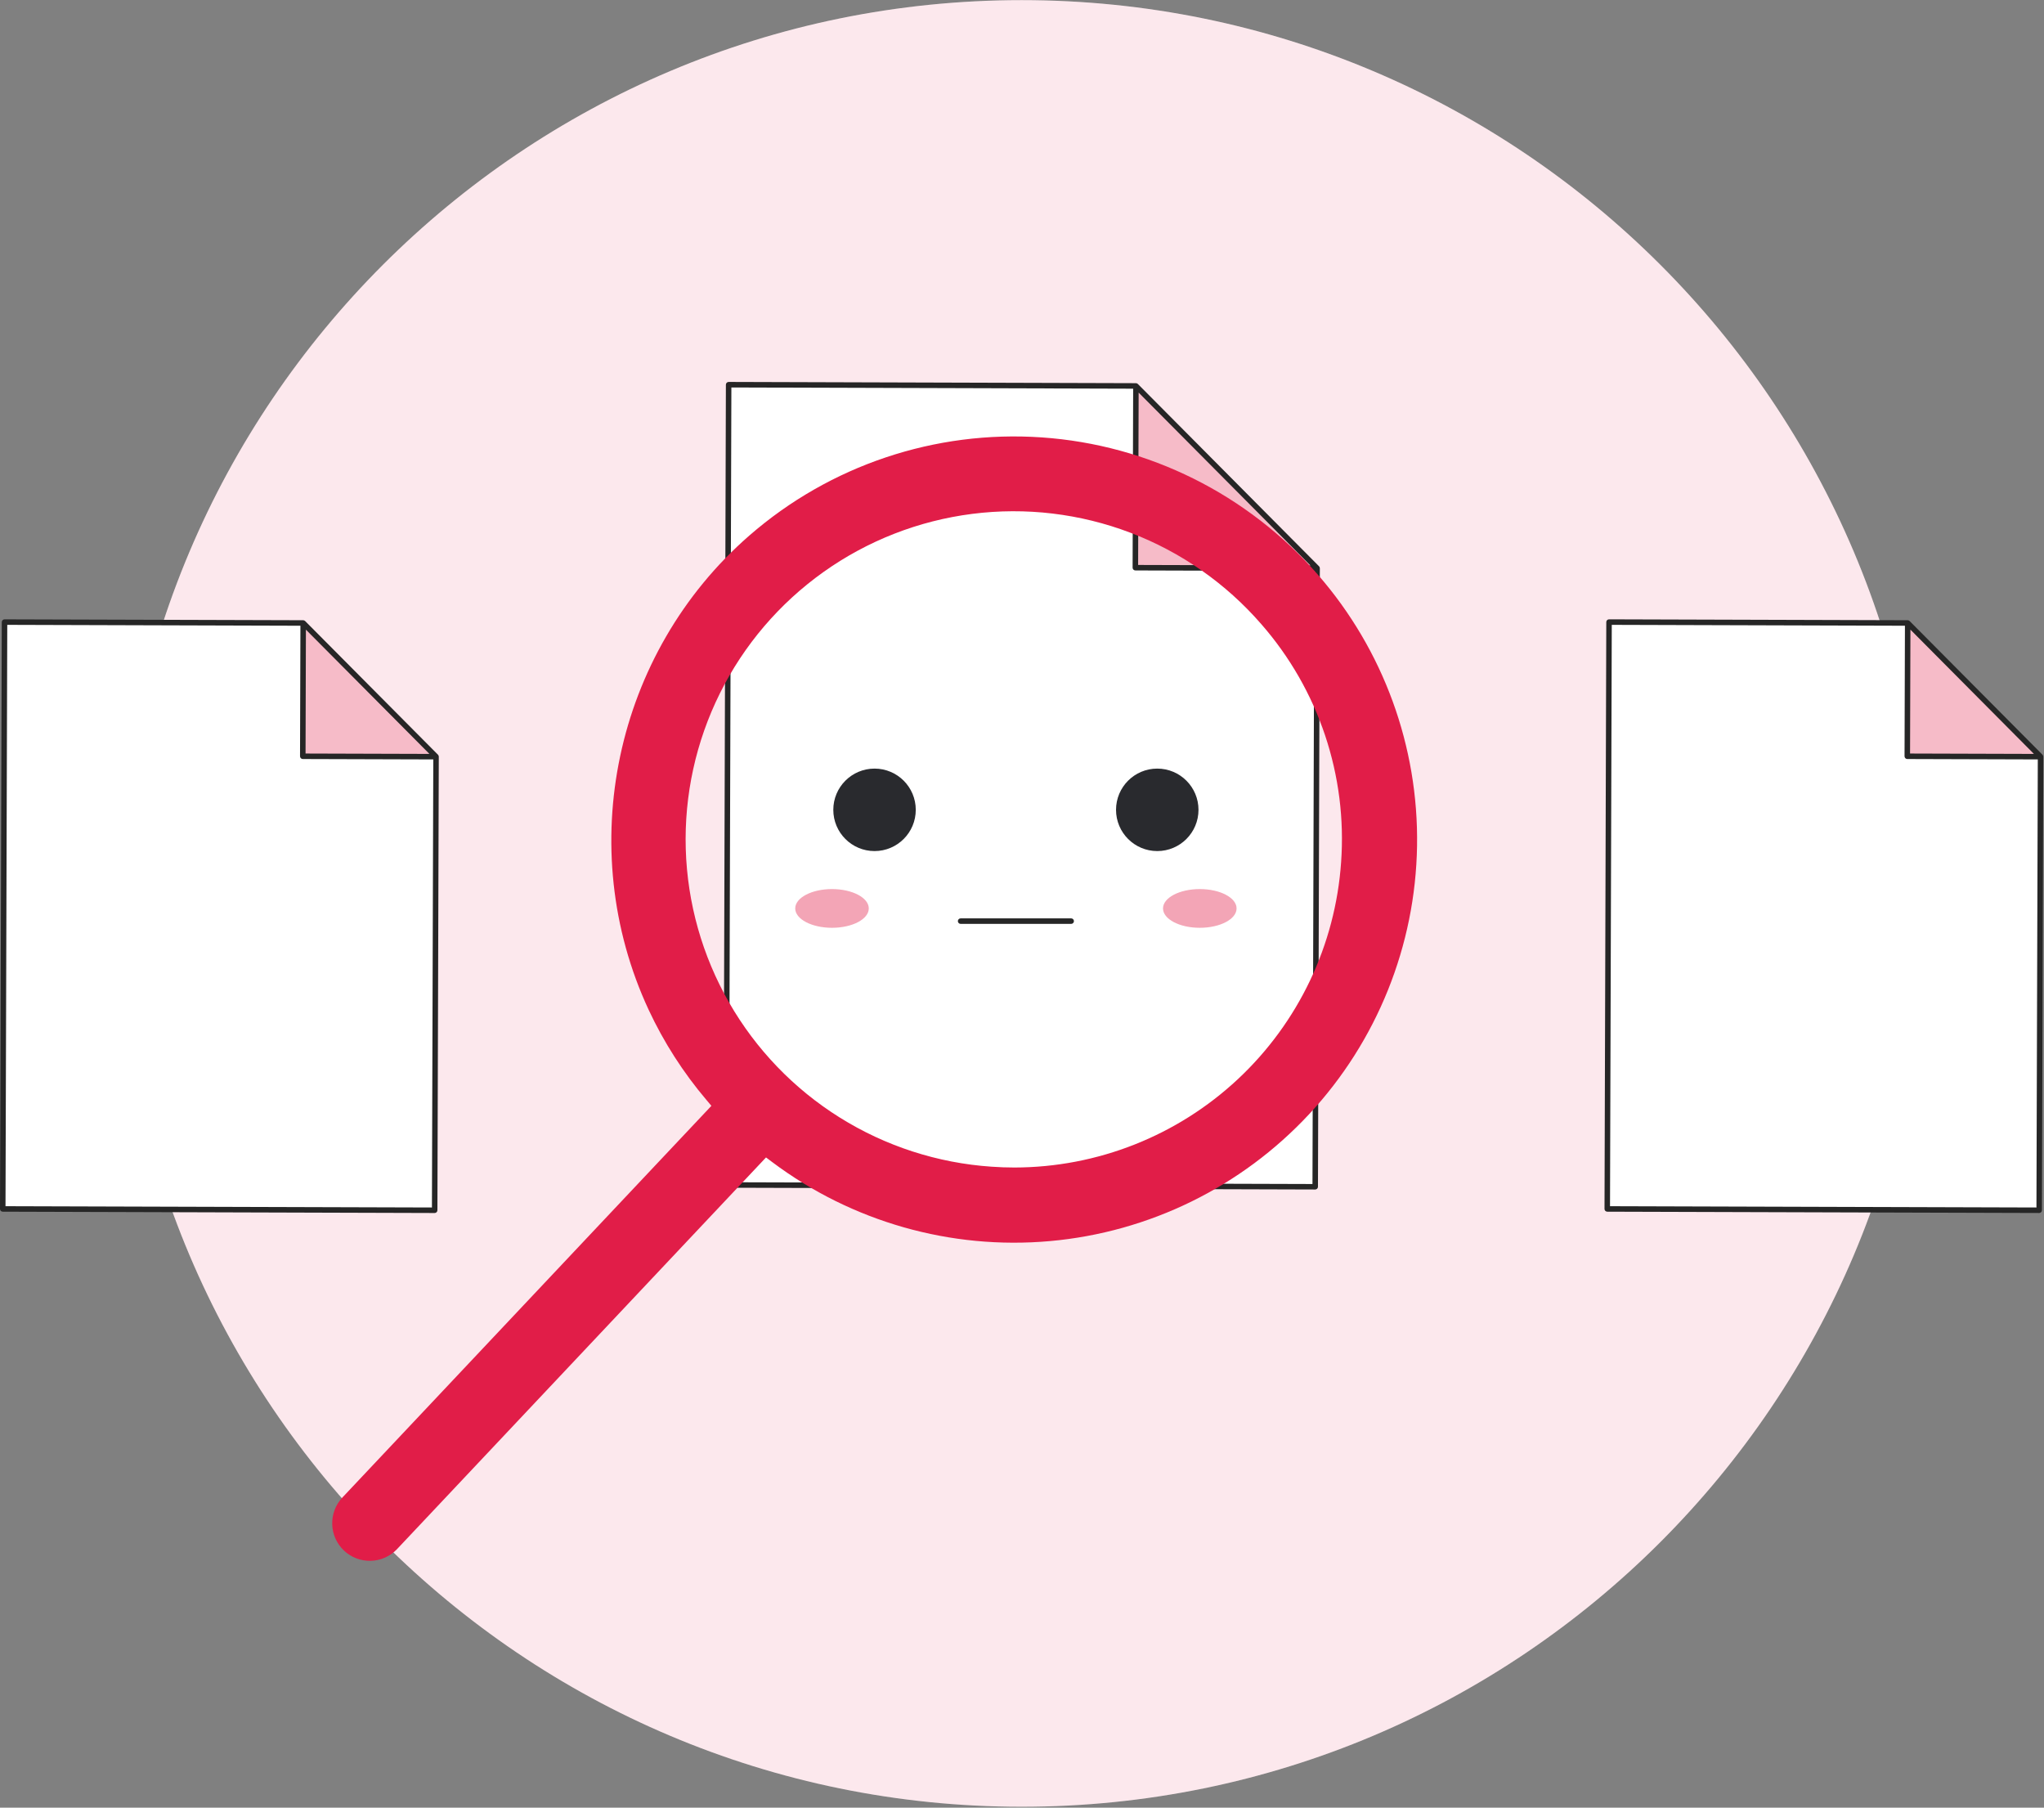 <svg width="743" height="657" viewBox="0 0 743 657" fill="none" xmlns="http://www.w3.org/2000/svg">
<rect x="0" y="0" width="743" height="657" fill="#808080" stroke="none"/>
<g clip-path="url(#clip0_140_25)">
<path d="M371.373 656.657C552.691 656.657 699.678 509.67 699.678 328.352C699.678 147.034 552.691 0.047 371.373 0.047C190.055 0.047 43.068 147.034 43.068 328.352C43.068 509.67 190.055 656.657 371.373 656.657Z" fill="white"/>
<path opacity="0.1" d="M371.373 656.657C552.691 656.657 699.678 509.67 699.678 328.352C699.678 147.034 552.691 0.047 371.373 0.047C190.055 0.047 43.068 147.034 43.068 328.352C43.068 509.67 190.055 656.657 371.373 656.657Z" fill="#E11D48"/>
<path d="M158.006 439.862L1 439.386L1.646 226.096L110.212 226.425L158.505 275.012L158.006 439.862Z" fill="white"/>
<path opacity="0.3" d="M110.212 226.424L110.065 274.864L158.505 275.011L110.212 226.424Z" fill="#E11D48"/>
<path d="M159.493 274.952C159.487 274.864 159.47 274.778 159.442 274.695C159.431 274.663 159.423 274.632 159.409 274.6C159.362 274.491 159.296 274.392 159.214 274.307L110.921 225.72C110.836 225.636 110.737 225.568 110.628 225.52C110.598 225.507 110.567 225.495 110.535 225.486C110.451 225.456 110.364 225.439 110.275 225.434C110.254 225.434 110.235 225.421 110.214 225.421L1.649 225.096C1.384 225.096 1.129 225.201 0.942 225.389C0.754 225.576 0.649 225.83 0.649 226.096L0 439.383C0 439.648 0.105 439.902 0.293 440.09C0.48 440.277 0.735 440.383 1 440.383L158 440.862C158.265 440.862 158.52 440.756 158.707 440.569C158.895 440.381 159 440.127 159 439.862L159.5 275.012C159.505 274.993 159.494 274.974 159.493 274.952ZM111.2 228.843L133.5 251.27L156.094 274.002L111.068 273.865L111.2 228.843ZM2 438.389L2.64 227.099L109.205 227.422L109.062 274.862C109.062 275.127 109.167 275.381 109.355 275.569C109.542 275.756 109.797 275.862 110.062 275.862L157.502 276.006L157.009 438.856L2 438.389Z" fill="#262626"/>
<path d="M478.084 431.327L263.981 430.678L264.862 139.822L412.909 140.271L478.765 206.527L478.084 431.327Z" fill="white"/>
<path opacity="0.3" d="M412.909 140.27L412.709 206.326L478.765 206.526L412.909 140.27Z" fill="#E11D48"/>
<path d="M479.753 206.466C479.747 206.379 479.731 206.293 479.703 206.21C479.692 206.177 479.683 206.146 479.669 206.11C479.622 206.002 479.557 205.903 479.475 205.817L413.619 139.561C413.534 139.478 413.435 139.41 413.326 139.361C413.295 139.347 413.265 139.339 413.233 139.328C413.149 139.299 413.062 139.282 412.973 139.275C412.952 139.275 412.933 139.263 412.912 139.263L264.865 138.814C264.6 138.814 264.345 138.92 264.158 139.107C263.97 139.295 263.865 139.549 263.865 139.814L262.984 430.67C262.984 430.936 263.089 431.19 263.277 431.378C263.464 431.565 263.719 431.67 263.984 431.67L478.084 432.319C478.349 432.319 478.604 432.214 478.791 432.027C478.979 431.839 479.084 431.585 479.084 431.319L479.765 206.519C479.765 206.507 479.754 206.488 479.753 206.466ZM413.9 142.687L476.352 205.519L413.71 205.329L413.9 142.687ZM264.984 429.68L265.859 140.824L411.906 141.267L411.706 206.323C411.706 206.589 411.811 206.843 411.999 207.031C412.186 207.218 412.441 207.323 412.706 207.323L477.762 207.523L477.087 430.323L264.984 429.68Z" fill="#262626"/>
<path d="M741.247 439.862L584.241 439.386L584.887 226.096L693.453 226.425L741.746 275.012L741.247 439.862Z" fill="white"/>
<path opacity="0.3" d="M693.453 226.426L693.306 274.866L741.746 275.013L693.453 226.426Z" fill="#E11D48"/>
<path d="M742.734 274.952C742.729 274.864 742.712 274.778 742.684 274.695C742.673 274.663 742.664 274.632 742.65 274.6C742.603 274.491 742.538 274.392 742.456 274.307L694.162 225.72C694.077 225.636 693.979 225.568 693.87 225.52C693.839 225.506 693.808 225.497 693.776 225.486C693.692 225.457 693.605 225.439 693.517 225.434C693.496 225.434 693.477 225.421 693.456 225.421L584.89 225.092C584.625 225.092 584.37 225.197 584.183 225.385C583.995 225.572 583.89 225.827 583.89 226.092L583.244 439.382C583.244 439.647 583.349 439.901 583.537 440.089C583.724 440.276 583.979 440.382 584.244 440.382L741.25 440.858C741.515 440.858 741.77 440.752 741.957 440.565C742.145 440.377 742.25 440.123 742.25 439.858L742.75 275.008C742.746 274.993 742.735 274.974 742.734 274.952ZM694.445 228.843L716.737 251.27L739.335 274.002L694.309 273.865L694.445 228.843ZM585.245 438.389L585.885 227.099L692.451 227.422L692.307 274.862C692.307 275.127 692.412 275.381 692.6 275.569C692.787 275.756 693.042 275.862 693.307 275.862L740.747 276.006L740.254 438.856L585.245 438.389Z" fill="#262626"/>
<path d="M317.896 309.318C326.174 309.318 332.884 302.607 332.884 294.33C332.884 286.052 326.174 279.342 317.896 279.342C309.618 279.342 302.908 286.052 302.908 294.33C302.908 302.607 309.618 309.318 317.896 309.318Z" fill="#292A2E"/>
<path d="M420.668 309.318C428.946 309.318 435.656 302.607 435.656 294.33C435.656 286.052 428.946 279.342 420.668 279.342C412.39 279.342 405.68 286.052 405.68 294.33C405.68 302.607 412.39 309.318 420.668 309.318Z" fill="#292A2E"/>
<path d="M389.376 335.779H349.188C348.923 335.779 348.668 335.674 348.481 335.486C348.293 335.299 348.188 335.045 348.188 334.779C348.188 334.514 348.293 334.26 348.481 334.072C348.668 333.885 348.923 333.779 349.188 333.779H389.376C389.641 333.779 389.896 333.885 390.083 334.072C390.271 334.26 390.376 334.514 390.376 334.779C390.376 335.045 390.271 335.299 390.083 335.486C389.896 335.674 389.641 335.779 389.376 335.779Z" fill="#262626"/>
<path d="M302.435 337.203C309.819 337.203 315.805 334.052 315.805 330.166C315.805 326.279 309.819 323.129 302.435 323.129C295.051 323.129 289.065 326.279 289.065 330.166C289.065 334.052 295.051 337.203 302.435 337.203Z" fill="white"/>
<path d="M436.129 337.203C443.513 337.203 449.499 334.052 449.499 330.166C449.499 326.279 443.513 323.129 436.129 323.129C428.745 323.129 422.759 326.279 422.759 330.166C422.759 334.052 428.745 337.203 436.129 337.203Z" fill="white"/>
<g opacity="0.4">
<path d="M302.435 337.203C309.819 337.203 315.805 334.052 315.805 330.166C315.805 326.279 309.819 323.129 302.435 323.129C295.051 323.129 289.065 326.279 289.065 330.166C289.065 334.052 295.051 337.203 302.435 337.203Z" fill="#E11D48"/>
<path d="M436.129 337.203C443.513 337.203 449.499 334.052 449.499 330.166C449.499 326.279 443.513 323.129 436.129 323.129C428.745 323.129 422.759 326.279 422.759 330.166C422.759 334.052 428.745 337.203 436.129 337.203Z" fill="#E11D48"/>
</g>
<path d="M479.087 208.91C453.566 179.609 417.452 161.646 378.688 158.971C339.923 156.296 301.684 169.129 272.381 194.647C223.425 237.284 208.381 308.17 235.804 367.047C241.31 378.844 248.371 389.852 256.797 399.777L258.597 401.91L124.405 544.321C121.951 546.963 120.641 550.469 120.762 554.073C120.882 557.677 122.423 561.087 125.047 563.56C127.672 566.033 131.168 567.368 134.773 567.273C138.378 567.179 141.799 565.663 144.291 563.056L278.45 420.667L280.691 422.345C309.642 444.061 345.606 454.293 381.653 451.07C417.7 447.848 451.279 431.398 475.919 404.89C500.559 378.383 514.516 343.694 515.102 307.509C515.688 271.323 502.86 236.2 479.091 208.91H479.087ZM487.5 313.338C485.423 343.425 472.017 371.606 449.986 392.202C427.955 412.798 398.936 424.278 368.777 424.327C365.992 424.327 363.198 424.227 360.395 424.027C340.818 422.698 321.872 416.558 305.237 406.153C288.601 395.748 274.79 381.399 265.029 364.378C255.267 347.356 249.857 328.189 249.277 308.576C248.698 288.963 252.967 269.51 261.707 251.942C270.446 234.374 283.386 219.235 299.378 207.865C315.37 196.496 333.921 189.249 353.385 186.767C372.849 184.284 392.624 186.643 410.958 193.634C429.292 200.625 445.618 212.033 458.487 226.845C468.797 238.63 476.669 252.342 481.649 267.188C486.629 282.033 488.618 297.719 487.5 313.338Z" fill="#E11D48"/>
</g>
<defs>
<clipPath id="clip0_140_25">
<rect width="742.746" height="656.701" fill="white"/>
</clipPath>
</defs>
</svg>
